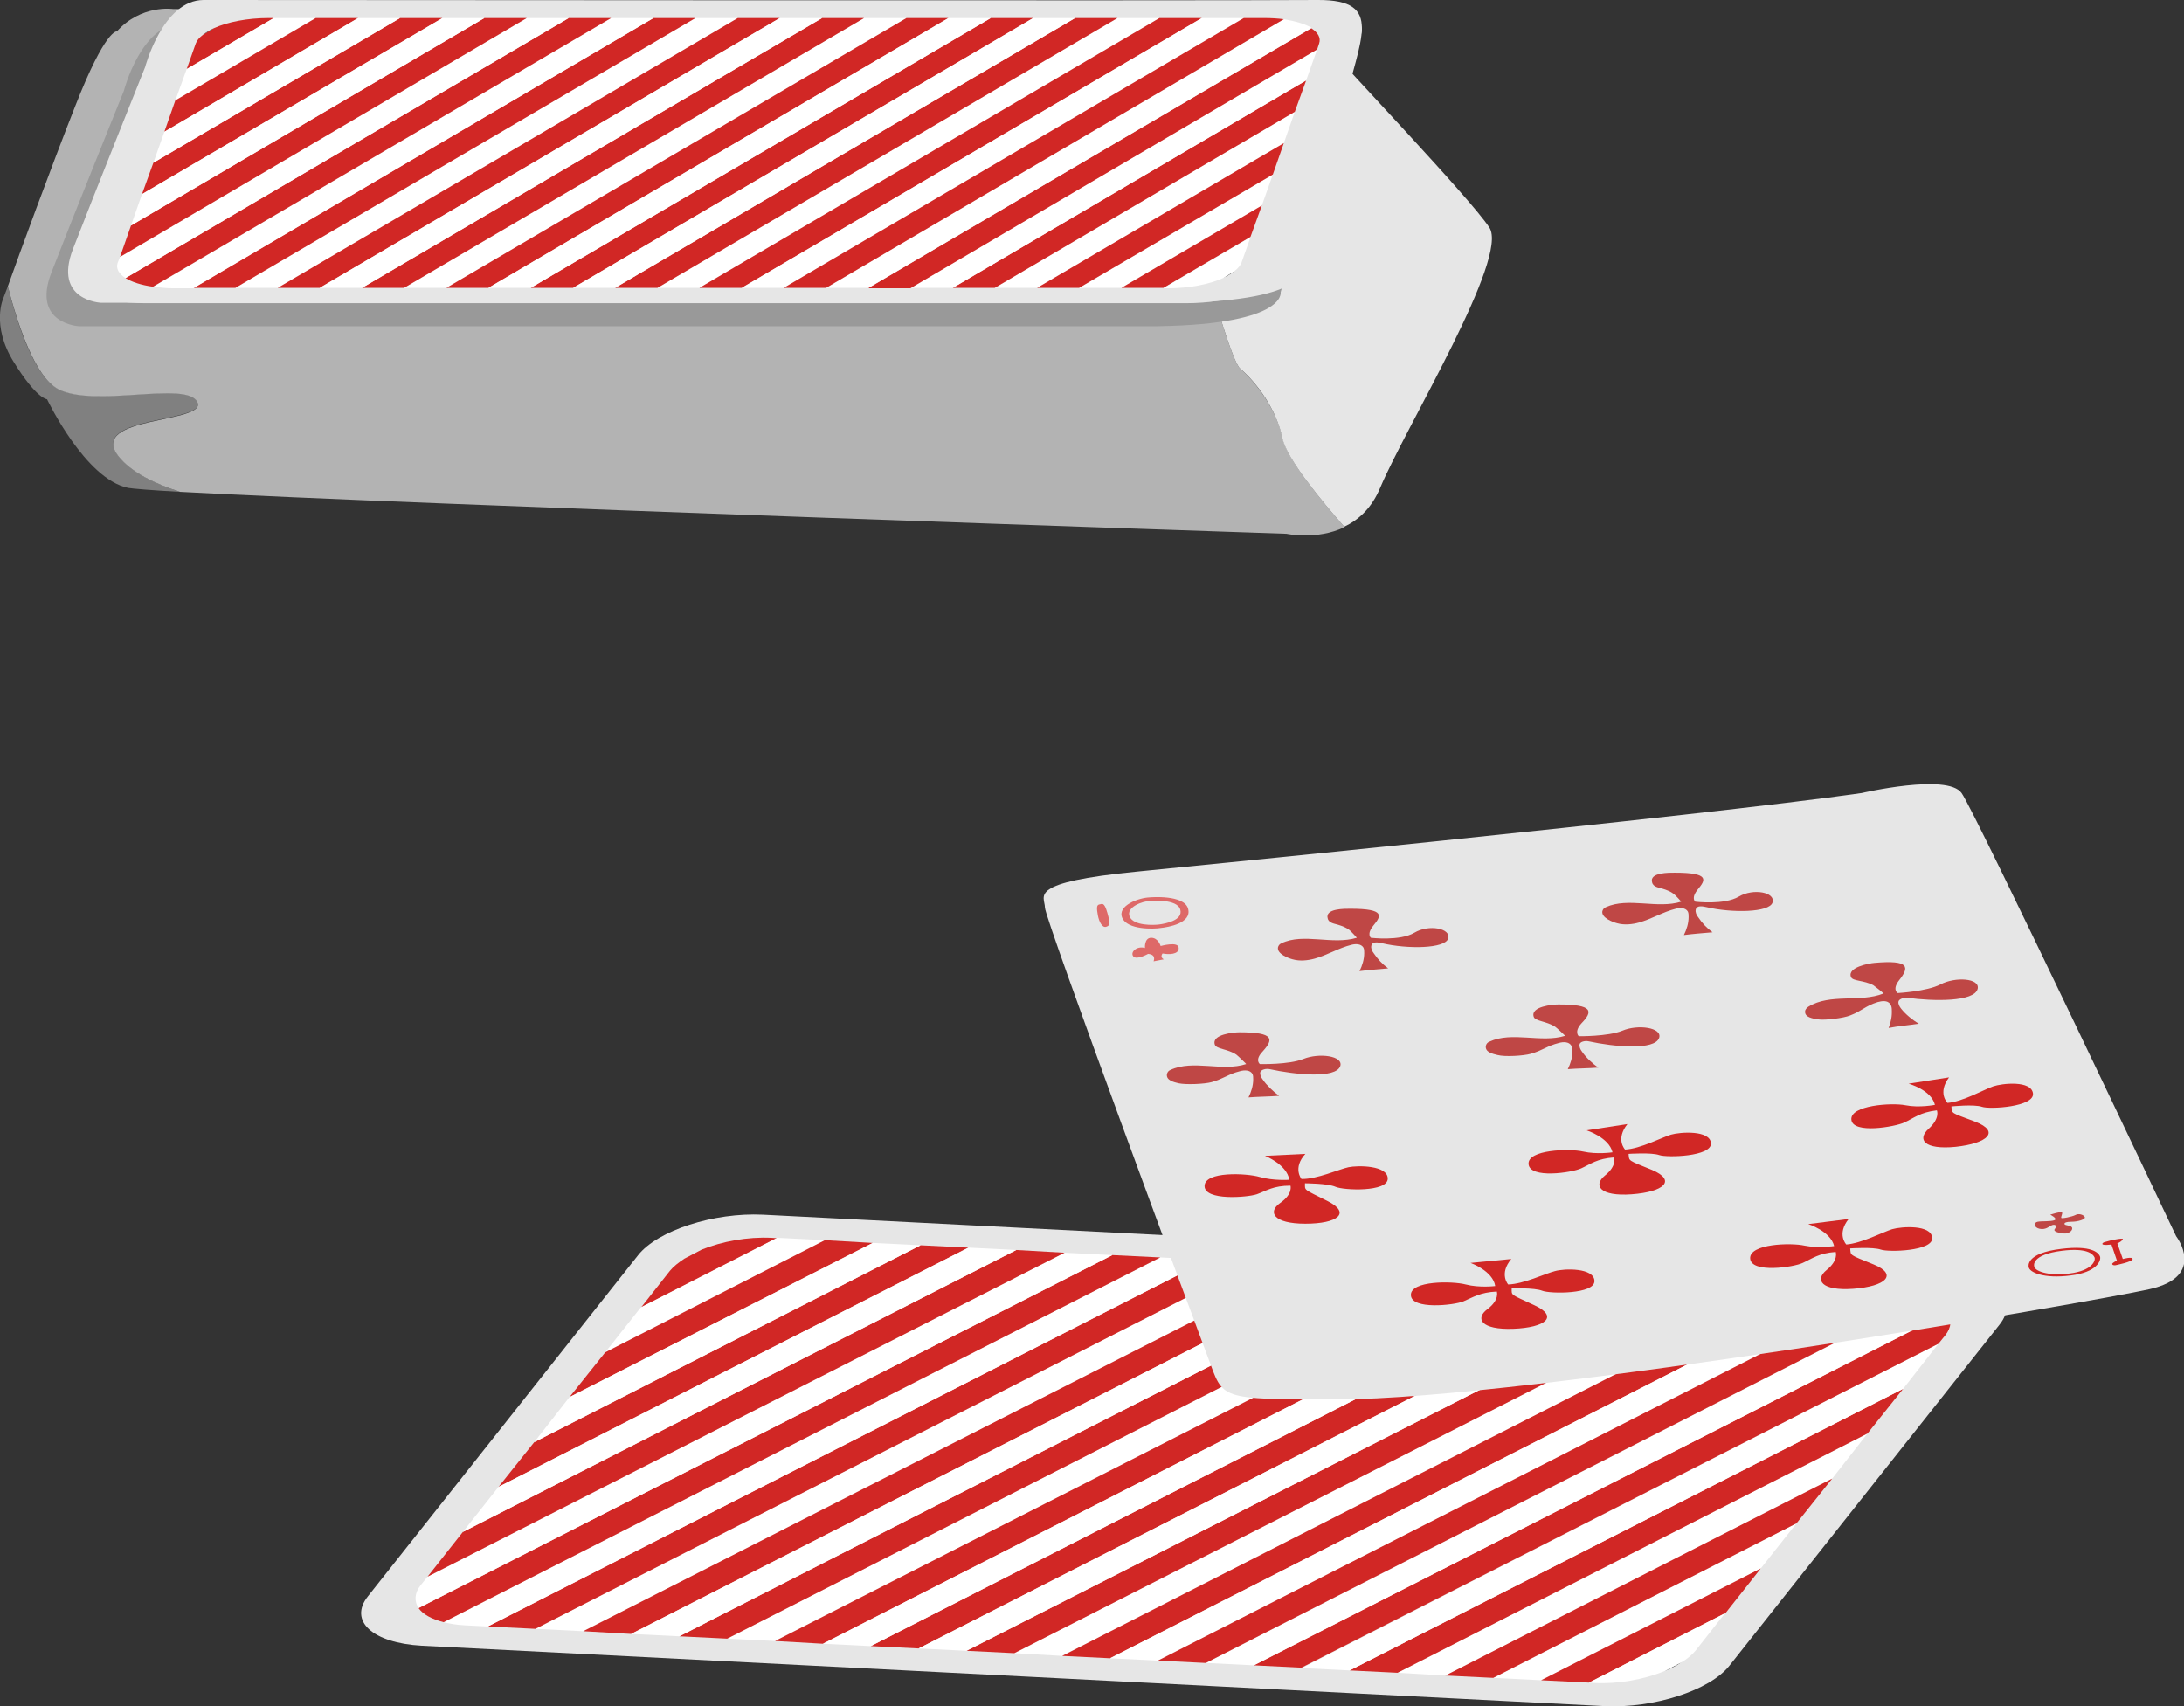 <?xml version="1.0" encoding="utf-8"?>
<!-- Generator: Adobe Illustrator 25.1.0, SVG Export Plug-In . SVG Version: 6.00 Build 0)  -->
<svg version="1.1" xmlns="http://www.w3.org/2000/svg" xmlns:xlink="http://www.w3.org/1999/xlink" x="0px" y="0px"
	 viewBox="0 0 556.8 435" style="enable-background:new 0 0 556.8 435;" xml:space="preserve">
<rect x="0" y="0" width="556.8" height="435" fill="#333333" stroke="none"/>
<g id="Deck">
	<g>
		<path style="fill:#808080;" d="M30.1,116.1c-7.7-10.2,23-8.2,20.2-13.7c-2.7-5.5-26.2,1.6-35.5-3.3C8.7,96,4.3,82.2,2,73
			c-0.7,1.8-1.1,2.9-1.1,2.9s-3.3,6.9,2.6,16.4s8.5,9.5,8.5,9.5s9.7,20.4,20.7,22.6c1.2,0.2,5.9,0.6,13.2,1
			C39.5,123.3,33.2,120.3,30.1,116.1z"/>
		<path style="fill:#B3B3B3;" d="M316.1,93.9c-3.6-3.2-19.2-63.9-24.5-84.7L67.3,2.3H44.1c0,0-8.1-1.2-14.3,5.7c0,0-2.9-0.7-10.6,19
			C12.9,43,4.8,65.1,2,73c2.4,9.3,6.8,23,12.8,26.2c9.3,4.9,32.8-2.2,35.5,3.3c2.7,5.5-27.9,3.5-20.2,13.7c3.2,4.2,9.5,7.2,15.8,9.2
			c57.9,3.2,282.1,10.7,282.1,10.7s7.7,1.7,14.8-1.7c-5.6-6.4-14.6-17.2-15.7-22.4C325.4,104.3,320.4,97.7,316.1,93.9z"/>
		<path style="fill:#E6E6E6;" d="M379.7,58c-5.1-7.7-36.5-40.5-42.3-47.4l-45.8-1.4c5.3,20.8,20.9,81.5,24.5,84.7
			c4.4,3.8,9.3,10.4,10.9,18c1.1,5.2,10.1,16,15.7,22.4c3.6-1.7,7-4.7,9.2-10C358.5,108.7,384.8,65.7,379.7,58z"/>
		<path style="fill:#999999;" d="M31.6,23.1C31.6,23.1,36,6,46.4,6c17.8,0,260,0.2,284,0c17.3-0.1,10.6,10,6.7,27.5
			s-10.6,41-10.6,41s1.7,8.7-34.6,8.7s-271.6,0-271.6,0s-12.3-0.5-7.2-13.7S31.6,23.1,31.6,23.1z"/>
		<path style="fill:#E6E6E6;" d="M37,17.1C37,17.1,41.5,0,51.9,0c17.8,0,260,0.2,284,0c17.3-0.1,10.6,10,6.7,27.5s-10.6,41-10.6,41
			s1.7,8.7-34.6,8.7s-271.6,0-271.6,0s-12.3-0.5-7.2-13.7S37,17.1,37,17.1z"/>
		<g>
			<path style="fill:#E6E6E6;" d="M19.7,69.3L41.2,8.7c1.6-4.4,11.8-8,22.9-8h265.7c11.1,0,18.8,3.6,17.2,8l-21.5,60.6
				c-1.6,4.4-11.8,8-22.9,8H36.9C25.9,77.3,18.1,73.7,19.7,69.3z"/>
			<polygon style="fill:#FFFFFF;" points="177.3,4.6 60,73.4 70.8,73.4 188.1,4.6 			"/>
			<polygon style="fill:#D12725;" points="166.6,4.6 49.3,73.4 60,73.4 177.3,4.6 			"/>
			<path style="fill:#FFFFFF;" d="M155.8,4.6L39.1,73.1c1.5,0.2,3.2,0.4,5,0.4h5.2L166.6,4.6H155.8z"/>
			<polygon style="fill:#D12725;" points="188.1,4.6 70.8,73.4 81.5,73.4 198.8,4.6 			"/>
			<polygon style="fill:#FFFFFF;" points="220.3,4.6 103,73.4 113.8,73.4 231.1,4.6 			"/>
			<path style="fill:#D12725;" d="M145,4.6l-113,66.3c1.6,1,4,1.8,7,2.2L155.8,4.6H145z"/>
			<polygon style="fill:#D12725;" points="209.6,4.6 92.3,73.4 103,73.4 220.3,4.6 			"/>
			<polygon style="fill:#FFFFFF;" points="198.8,4.6 81.5,73.4 92.3,73.4 209.6,4.6 			"/>
			<polygon style="fill:#D12725;" points="102,4.6 39.1,41.5 36.2,49.5 112.8,4.6 			"/>
			<path style="fill:#D12725;" d="M68.5,4.6c-5.4,0-10.5,1-14,2.6l-2.8,1.7c-0.9,0.7-1.5,1.4-1.8,2.2l-2.3,6.5l22.2-13H68.5z"/>
			<polygon style="fill:#FFFFFF;" points="69.8,4.6 47.6,17.6 44.7,25.6 80.5,4.6 			"/>
			<polygon style="fill:#D12725;" points="80.5,4.6 44.7,25.6 41.9,33.6 91.3,4.6 			"/>
			<path style="fill:#1F1F1F;" d="M51.7,8.9l2.8-1.7C53.4,7.7,52.5,8.3,51.7,8.9z"/>
			<path style="fill:#FFFFFF;" d="M134.3,4.6L30.6,65.5L30,67c-0.5,1.5,0.3,2.8,2,3.9L145,4.6H134.3z"/>
			<polygon style="fill:#D12725;" points="123.5,4.6 33.4,57.5 30.6,65.5 134.3,4.6 			"/>
			<polygon style="fill:#FFFFFF;" points="112.8,4.6 36.2,49.5 33.4,57.5 123.5,4.6 			"/>
			<polygon style="fill:#D12725;" points="231.1,4.6 113.8,73.4 124.5,73.4 241.8,4.6 			"/>
			<polygon style="fill:#FFFFFF;" points="91.3,4.6 41.9,33.6 39.1,41.5 102,4.6 			"/>
			<polygon style="fill:#D12725;" points="252.6,4.6 135.3,73.4 146.1,73.4 263.4,4.6 			"/>
			<polygon style="fill:#FFFFFF;" points="324.5,44.5 275.1,73.4 285.9,73.4 321.7,52.4 			"/>
			<polygon style="fill:#FFFFFF;" points="330.1,28.5 253.6,73.4 264.4,73.4 327.3,36.5 			"/>
			<polygon style="fill:#D12725;" points="327.3,36.5 264.4,73.4 275.1,73.4 324.5,44.5 			"/>
			<polygon style="fill:#D12725;" points="333,20.5 242.9,73.4 253.6,73.4 330.1,28.5 			"/>
			<polygon style="fill:#D12725;" points="321.7,52.4 285.9,73.4 296.6,73.4 318.8,60.4 			"/>
			<polygon style="fill:#FFFFFF;" points="335.8,12.6 232.1,73.4 242.9,73.4 333,20.5 			"/>
			<path style="fill:#1F1F1F;" d="M311.9,70.8c1.1-0.5,2.1-1.1,2.8-1.7L311.9,70.8z"/>
			<path style="fill:#FFFFFF;" d="M316.5,67l2.3-6.5l-22.2,13h1.2c5.4,0,10.5-1,14-2.6l2.8-1.7C315.6,68.5,316.2,67.7,316.5,67z"/>
			<polygon style="fill:#FFFFFF;" points="241.8,4.6 124.5,73.4 135.3,73.4 252.6,4.6 			"/>
			<polygon style="fill:#FFFFFF;" points="284.9,4.6 167.6,73.4 178.3,73.4 295.6,4.6 			"/>
			<polygon style="fill:#D12725;" points="295.6,4.6 178.3,73.4 189.1,73.4 306.4,4.6 			"/>
			<polygon style="fill:#D12725;" points="274.1,4.6 156.8,73.4 167.6,73.4 284.9,4.6 			"/>
			<path style="fill:#D12725;" d="M336.3,11.1c0.5-1.5-0.3-2.8-2-3.9l-113,66.3h10.8l103.7-60.9L336.3,11.1z"/>
			<polygon style="fill:#FFFFFF;" points="263.4,4.6 146.1,73.4 156.8,73.4 274.1,4.6 			"/>
			<path style="fill:#FFFFFF;" d="M327.3,4.9L210.6,73.4h10.8l113-66.3C332.7,6.1,330.3,5.4,327.3,4.9z"/>
			<polygon style="fill:#FFFFFF;" points="306.4,4.6 189.1,73.4 199.8,73.4 317.1,4.6 			"/>
			<path style="fill:#D12725;" d="M322.3,4.6h-5.2L199.8,73.4h10.8L327.3,4.9C325.7,4.7,324.1,4.6,322.3,4.6z"/>
		</g>
	</g>
	<g>
		<path style="fill:#E6E6E6;" d="M93.8,407l68.9-87c5-6.3,19.3-10.9,31.8-10.3l301.6,15.4c12.6,0.6,18.7,6.3,13.7,12.6l-68.9,87
			c-5,6.3-19.3,10.9-31.8,10.3l-301.6-15.4C95,418.9,88.8,413.3,93.8,407z"/>
		<polygon style="fill:#FFFFFF;" points="320.2,321.8 136.5,415.3 148.7,415.9 332.4,322.5 		"/>
		<polygon style="fill:#D12725;" points="308,321.2 124.3,414.7 136.5,415.3 320.2,321.8 		"/>
		<path style="fill:#FFFFFF;" d="M295.8,320.6l-182.7,93c1.6,0.4,3.3,0.7,5.4,0.8l5.9,0.3L308,321.2L295.8,320.6z"/>
		<polygon style="fill:#D12725;" points="332.4,322.5 148.7,415.9 160.9,416.6 344.6,323.1 		"/>
		<polygon style="fill:#FFFFFF;" points="369,324.3 185.4,417.8 197.6,418.4 381.2,325 		"/>
		<path style="fill:#D12725;" d="M283.6,320l-176.9,90c1.1,1.6,3.3,2.8,6.4,3.6l182.7-93L283.6,320z"/>
		<polygon style="fill:#D12725;" points="356.8,323.7 173.2,417.2 185.4,417.8 369,324.3 		"/>
		<polygon style="fill:#FFFFFF;" points="344.6,323.1 160.9,416.6 173.2,417.2 356.8,323.7 		"/>
		<polygon style="fill:#D12725;" points="234.7,317.5 136.2,367.7 127.1,379.1 246.9,318.1 		"/>
		<path style="fill:#D12725;" d="M196.7,315.6c-6.1-0.3-12.6,0.9-17.8,3l-4.4,2.3c-1.5,1-2.8,2-3.7,3.1l-7.4,9.4l34.7-17.7
			L196.7,315.6z"/>
		<polygon style="fill:#FFFFFF;" points="198.1,315.6 163.4,333.3 154.3,344.8 210.3,316.2 		"/>
		<polygon style="fill:#D12725;" points="210.3,316.2 154.3,344.8 145.2,356.2 222.5,316.9 		"/>
		<path style="fill:#FFFFFF;" d="M271.4,319.4L109,402l-1.7,2.1c-1.7,2.1-1.7,4.2-0.6,5.9l176.9-90L271.4,319.4z"/>
		<polygon style="fill:#D12725;" points="259.1,318.7 118,390.6 109,402 271.4,319.4 		"/>
		<polygon style="fill:#FFFFFF;" points="246.9,318.1 127.1,379.1 118,390.6 259.1,318.7 		"/>
		<polygon style="fill:#D12725;" points="381.2,325 197.6,418.4 209.8,419.1 393.4,325.6 		"/>
		<polygon style="fill:#FFFFFF;" points="222.5,316.9 145.2,356.2 136.2,367.7 234.7,317.5 		"/>
		<polygon style="fill:#D12725;" points="405.6,326.2 222,419.7 234.2,420.3 417.9,326.8 		"/>
		<polygon style="fill:#FFFFFF;" points="458,388.4 380.7,427.8 392.9,428.4 448.9,399.9 		"/>
		<polygon style="fill:#FFFFFF;" points="476.1,365.5 356.3,426.5 368.5,427.2 467.1,377 		"/>
		<polygon style="fill:#D12725;" points="467.1,377 368.5,427.2 380.7,427.8 458,388.4 		"/>
		<polygon style="fill:#D12725;" points="485.2,354.1 344.1,425.9 356.3,426.5 476.1,365.5 		"/>
		<polygon style="fill:#D12725;" points="448.9,399.9 392.9,428.4 405.1,429 439.9,411.3 		"/>
		<polygon style="fill:#FFFFFF;" points="494.2,342.6 331.9,425.3 344.1,425.9 485.2,354.1 		"/>
		<path style="fill:#1F1F1F;" d="M424.3,426.1c1.6-0.7,3.1-1.4,4.4-2.3L424.3,426.1z"/>
		<path style="fill:#FFFFFF;" d="M432.4,420.7l7.4-9.4L405.1,429l1.4,0.1c6.1,0.3,12.6-0.9,17.8-3l4.4-2.3
			C430.3,422.9,431.5,421.8,432.4,420.7z"/>
		<polygon style="fill:#FFFFFF;" points="393.4,325.6 209.8,419.1 222,419.7 405.6,326.2 		"/>
		<polygon style="fill:#FFFFFF;" points="442.3,328.1 258.6,421.5 270.8,422.2 454.5,328.7 		"/>
		<polygon style="fill:#D12725;" points="454.5,328.7 270.8,422.2 283,422.8 466.7,329.3 		"/>
		<polygon style="fill:#D12725;" points="430.1,327.5 246.4,420.9 258.6,421.5 442.3,328.1 		"/>
		<path style="fill:#D12725;" d="M495.9,340.5c1.7-2.1,1.7-4.2,0.6-5.9l-176.9,90l12.2,0.6l162.4-82.6L495.9,340.5z"/>
		<polygon style="fill:#FFFFFF;" points="417.9,326.8 234.2,420.3 246.4,420.9 430.1,327.5 		"/>
		<path style="fill:#FFFFFF;" d="M490.2,331l-182.7,93l12.2,0.6l176.9-90C495.4,333.1,493.2,331.8,490.2,331z"/>
		<polygon style="fill:#FFFFFF;" points="466.7,329.3 283,422.8 295.2,423.4 478.9,329.9 		"/>
		<path style="fill:#D12725;" d="M484.8,330.2l-5.9-0.3l-183.7,93.5l12.2,0.6l182.7-93C488.6,330.7,486.8,330.3,484.8,330.2z"/>
	</g>
</g>
<g id="Card">
	<g>
		<path style="fill:#E6E6E6;" d="M290.1,222.2c0,0,144.5-14.2,184.5-20c0,0,21.9-5.1,25.5,0s54.7,113,54.7,113s7.9,10.2-6.8,13.5
			s-158.3,28.1-207.2,28.1c-30.6,0-28.8,0-32.8-10.6c-4-10.6-41.6-111.9-41.6-114.8C266.4,228.4,261.5,225,290.1,222.2z"/>
		<path style="fill:#DE6968;" d="M280.3,230.6c0.7-0.1,1.2-0.7,2,2.1c0.8,2.8,0.7,3.3-0.3,3.6s-1.8-1.3-2.1-2.9
			C279.6,231.7,279.5,230.7,280.3,230.6z"/>
		<path style="fill:#DE6968;" d="M302.9,231.7c-1-3.7-9.8-2.9-9.8-2.9c-2.8,0.1-8.3,2.1-7,5.2c1.3,3.1,8,2.9,9.8,2.6
			C297.8,236.4,303.9,235.4,302.9,231.7z M295.6,235.7c-1.4,0.2-6.6,0.4-7.6-2c-1-2.4,3.3-4,5.4-4c0,0,6.7-0.6,7.5,2.2
			S297,235.5,295.6,235.7z"/>
		<path style="fill:#DE6968;" d="M292.7,243.2c0,0-3,1.7-3.8,0.6c-0.8-1.1,1-2.7,3-2.1c0,0-0.2-2.6,1.6-2.6s2.4,2.1,2.4,2.1
			s4.6-1.3,4.6,0.5c0.1,1.7-2.6,1.7-4.1,1.4c0,0-0.8,0.9,0.3,1.5l-2.6,0.5C294.1,245,294.9,243.4,292.7,243.2z"/>
		<path style="fill:#BF4745;" d="M345.9,239.1c0.1,0-1.7-1.9-1.9-2c-0.8-0.6-1.8-1-2.8-1.3c-0.9-0.3-2.4-0.4-2.7-1.6
			c-0.8-2.6,4.4-2.5,5.8-2.5c9,0,7.8,1.9,5.9,4.2c-1.9,2.3-0.7,3.2-0.7,3.2s7.4,0.9,11.1-1.3c3.7-2.2,9.4-1.1,8.6,1.5
			c-0.8,2.6-10.4,2.7-16.8,1.2c-0.9-0.2-2.6-0.6-2.8,0.7c-0.1,0.6,0.2,1.3,0.6,1.8c1,1.5,2.2,2.8,3.7,3.9c-2.4,0.2-4.9,0.4-7.3,0.7
			c0.7-1.4,1.2-3,1.2-4.6c0-0.5,0-1-0.2-1.4c-0.6-1-2-1-3.1-0.7c-3.2,0.8-6.1,2.6-9.3,3.5c-1.8,0.5-3.8,0.7-5.6,0.2
			c-1.2-0.3-4-1.4-3.8-3c0.1-0.5,0.4-0.9,0.9-1.1C332.3,237.8,339.7,241,345.9,239.1z"/>
		<path style="fill:#BF4745;" d="M428.6,229.9c0.1,0-1.7-1.9-1.9-2c-0.8-0.6-1.8-1-2.8-1.3c-0.9-0.3-2.4-0.4-2.7-1.6
			c-0.8-2.6,4.4-2.5,5.8-2.5c9,0,7.8,1.9,5.9,4.2c-1.9,2.3-0.7,3.2-0.7,3.2s7.4,0.9,11.1-1.3c3.7-2.2,9.4-1.1,8.6,1.5
			c-0.8,2.6-10.4,2.7-16.8,1.2c-0.9-0.2-2.6-0.6-2.8,0.7c-0.1,0.6,0.2,1.3,0.6,1.8c1,1.5,2.2,2.8,3.7,3.9c-2.4,0.2-4.9,0.4-7.3,0.7
			c0.7-1.4,1.2-3,1.2-4.6c0-0.5,0-1-0.2-1.4c-0.6-1-2-1-3.1-0.7c-3.2,0.8-6.1,2.6-9.3,3.5c-1.8,0.5-3.8,0.7-5.6,0.2
			c-1.2-0.3-4-1.4-3.8-3c0.1-0.5,0.4-0.9,0.9-1.1C415.1,228.7,422.5,231.8,428.6,229.9z"/>
		<path style="fill:#BF4745;" d="M317.7,271.3c0.1,0-2.2-2.2-2.5-2.4c-2.2-1.5-5.2-1.4-5.5-2.6c-0.8-2.6,4.9-3.1,6.3-3.1
			c9,0,8.7,1.8,5.9,4.9c-2.1,2.2-0.7,3.2-0.7,3.2s7.4,0.2,11.1-1.3c4-1.6,10.2-0.8,9.4,1.8c-1.1,3.3-11.6,2.2-18,0.8
			c-0.9-0.2-2.2,0.1-2.4,0.8c-0.1,0.6,0.2,1.3,0.6,1.8c1,1.5,2.7,3.1,4.2,4.2c-2.4,0.2-5.3,0.2-7.8,0.4c0.7-1.4,1.2-3,1.2-4.6
			c0-0.5,0-1-0.2-1.4c-0.6-1-2-1-3.1-0.7c-3.2,0.8-4.1,1.9-7.3,2.8c-1.8,0.5-6.5,0.7-8.4,0.3c-1.2-0.3-3.2-0.7-3-2.3
			c0.1-0.5,0.4-0.9,0.9-1.1C304.2,270.1,311.6,273.3,317.7,271.3z"/>
		<path style="fill:#BF4745;" d="M399,264.1c0.1,0-2.3-2.2-2.5-2.3c-2.3-1.5-5.2-1.4-5.5-2.6c-0.8-2.6,4.9-3.1,6.3-3.1
			c9,0,8.8,1.8,5.9,4.8c-2,2.2-0.7,3.3-0.7,3.3s7.4,0.1,11.1-1.4c4-1.7,10.2-0.8,9.4,1.8c-1.1,3.3-11.6,2.3-18,0.9
			c-0.9-0.2-2.2,0.1-2.3,0.8c-0.1,0.6,0.2,1.3,0.6,1.8c1,1.5,2.7,3.1,4.2,4.1c-2.4,0.2-5.3,0.2-7.8,0.4c0.7-1.4,1.2-3,1.2-4.6
			c0-0.5,0-1-0.3-1.4c-0.6-1-2-1-3.1-0.7c-3.2,0.8-4.1,1.9-7.3,2.8c-1.8,0.5-6.5,0.8-8.4,0.3c-1.2-0.3-3.2-0.7-3-2.3
			c0.1-0.5,0.4-0.9,0.9-1.1C385.5,262.9,392.9,266,399,264.1z"/>
		<path style="fill:#BF4745;" d="M480.2,253.3c0.1,0-2.4-2-2.6-2.1c-2.4-1.3-5.3-1-5.7-2.1c-1-2.5,4.7-3.5,6-3.6
			c9-0.8,8.9,1.1,6.3,4.4c-1.9,2.4-0.4,3.3-0.4,3.3s7.4-0.4,10.9-2.2c3.8-2,10.1-1.6,9.5,1.1c-0.8,3.4-11.4,3.2-17.9,2.3
			c-0.9-0.1-2.2,0.3-2.3,1c-0.1,0.6,0.3,1.3,0.7,1.8c1.1,1.4,2.9,2.9,4.5,3.8c-2.4,0.4-5.3,0.6-7.7,1.1c0.6-1.5,0.9-3.1,0.8-4.7
			c0-0.5-0.1-1-0.4-1.4c-0.7-1-2.1-0.8-3.2-0.5c-3.2,1-3.9,2.2-7,3.4c-1.7,0.7-6.5,1.3-8.3,1c-1.2-0.2-3.3-0.5-3.2-2
			c0-0.5,0.4-0.9,0.8-1.2C466.6,253.2,474.2,255.7,480.2,253.3z"/>
		<path style="fill:#D12725;" d="M322.5,294.7c0,0,5.6,2.2,6.2,6.1c0,0-4,0.3-7.5-0.7c-3.4-1-14.1-1.5-14.1,2.3s10.9,2.9,13.3,2.1
			c2.5-0.9,4.2-2.2,8.6-2.2c0,0,0.7,2.1-2.6,4.4s-1.8,5.3,6.4,5.3c8.2,0,11.8-2.7,5.6-5.8s-5.7-2.6-5.7-4.5c0,0,5.8,0,7.8,0.9
			c2,0.9,13.3,1.4,13.3-2.1c0-3.4-7.6-3.4-10-2.9c-2.4,0.5-8.1,3.1-12,3c0,0-2.3-2.8,1-6.4L322.5,294.7z"/>
		<path style="fill:#D12725;" d="M404.5,288.2c0,0,5.7,1.8,6.6,5.6c0,0-4,0.6-7.5-0.2c-3.5-0.8-14.2-0.5-13.9,3.2
			c0.3,3.8,11,2.2,13.4,1.1c2.4-1.1,4.1-2.5,8.4-2.8c0,0,0.8,2.1-2.3,4.6s-1.4,5.4,6.8,4.8c8.2-0.6,11.5-3.5,5.2-6.2
			c-6.4-2.6-5.8-2.2-6-4.1c0,0,5.8-0.4,7.8,0.3c2,0.7,13.4,0.4,13.2-3c-0.2-3.4-7.8-2.9-10.2-2.2c-2.3,0.7-7.8,3.6-11.7,3.8
			c0,0-2.5-2.6,0.6-6.5L404.5,288.2z"/>
		<path style="fill:#D12725;" d="M374.9,322c0,0,5.7,2,6.3,5.9c0,0-4,0.5-7.5-0.4c-3.4-0.9-14.1-1-14,2.7c0.1,3.8,11,2.6,13.4,1.6
			s4.2-2.3,8.5-2.5c0,0,0.8,2.1-2.4,4.5c-3.2,2.4-1.6,5.3,6.6,5c8.2-0.3,11.7-3.1,5.4-6c-6.2-2.9-5.8-2.4-5.8-4.3
			c0,0,5.8-0.2,7.8,0.6c2,0.8,13.4,0.9,13.3-2.5c-0.1-3.4-7.7-3.2-10.1-2.5c-2.4,0.6-8,3.3-11.9,3.4c0,0-2.4-2.7,0.8-6.5L374.9,322z
			"/>
		<path style="fill:#D12725;" d="M461,312.1c0,0,5.7,1.8,6.6,5.6c0,0-4,0.6-7.5-0.1c-3.5-0.8-14.2-0.5-13.9,3.3s11.1,2.2,13.4,1.1
			c2.4-1.1,4.1-2.5,8.4-2.8c0,0,0.8,2.1-2.3,4.6s-1.4,5.4,6.8,4.8c8.2-0.6,11.5-3.6,5.2-6.2c-6.4-2.6-5.8-2.2-6-4.1
			c0,0,5.8-0.4,7.8,0.3c2,0.7,13.4,0.4,13.1-3c-0.2-3.4-7.8-2.9-10.2-2.2c-2.3,0.7-7.8,3.6-11.7,3.9c0,0-2.5-2.6,0.6-6.5L461,312.1z
			"/>
		<path style="fill:#D12725;" d="M486.6,276.3c0,0,5.8,1.6,6.7,5.4c0,0-4,0.8-7.5,0.1c-3.5-0.7-14.2,0-13.8,3.7
			c0.4,3.7,11.1,1.8,13.5,0.7c2.4-1.1,4-2.6,8.3-3.1c0,0,0.9,2-2.1,4.7c-3,2.7-1.2,5.4,6.9,4.6c8.2-0.9,11.4-3.9,5-6.4
			c-6.4-2.4-5.9-2-6.1-3.9c0,0,5.8-0.6,7.8,0.1s13.4,0,13-3.4c-0.4-3.4-7.9-2.6-10.2-1.8c-2.3,0.8-7.7,3.9-11.6,4.2
			c0,0-2.6-2.5,0.4-6.5L486.6,276.3z"/>
		<path style="fill:#D12725;" d="M536.5,316.7c1.6-0.5,4.6-1.1,4.7-0.8c0.1,0.3-1,1-1.4,1.1l1.4,4c0,0,2.5-0.7,2.5,0
			c0.1,0.7-4.4,1.6-4.4,1.6s-0.7,0.1-0.8-0.3c-0.1-0.3,1.2-0.9,1.2-0.9l-1.4-4.1c0,0-2.1,0.3-2.3-0.1
			C535.9,316.9,536.5,316.7,536.5,316.7z"/>
		<path style="fill:#D12725;" d="M535.4,320.4c-0.4-1.1-2.3-2.9-9.8-2c-9.4,1.1-8.4,4.6-8.4,4.6c0.1,1.4,3.9,3.1,10.7,2.2
			C534.6,324.4,535.7,321.4,535.4,320.4z M527.6,324.7c-5.7,0.7-9-0.7-9-1.9c0,0-0.9-2.9,7.1-3.9c6.3-0.8,7.9,0.8,8.3,1.7
			C534.3,321.5,533.3,324,527.6,324.7z"/>
		<path style="fill:#BF4745;" d="M522.7,309.7c0,0,2.8-0.9,3-0.6s-0.3,1.1-0.2,1.4c0.1,0.3,2.8-0.3,3.6-0.7c0.8-0.5,2.1-0.1,2.4,0.5
			s-1.8,1.2-3.3,1.2c-1.5,0-2.1,0.3-1.8,0.7c0.3,0.3,1.9,0.2,1.9,1s-1.2,1.4-2.1,1.3c-0.9-0.1-3-0.4-2.3-1.2
			c0.7-0.9-0.1-1.2-0.8-0.9c-0.8,0.4-1.6,1.2-3.1,0.9s-1.6-1.6-0.5-1.8c1-0.2,3.3,0,4.3-0.4C524.7,310.7,522.7,309.7,522.7,309.7z"
			/>
	</g>
</g>
</svg>
